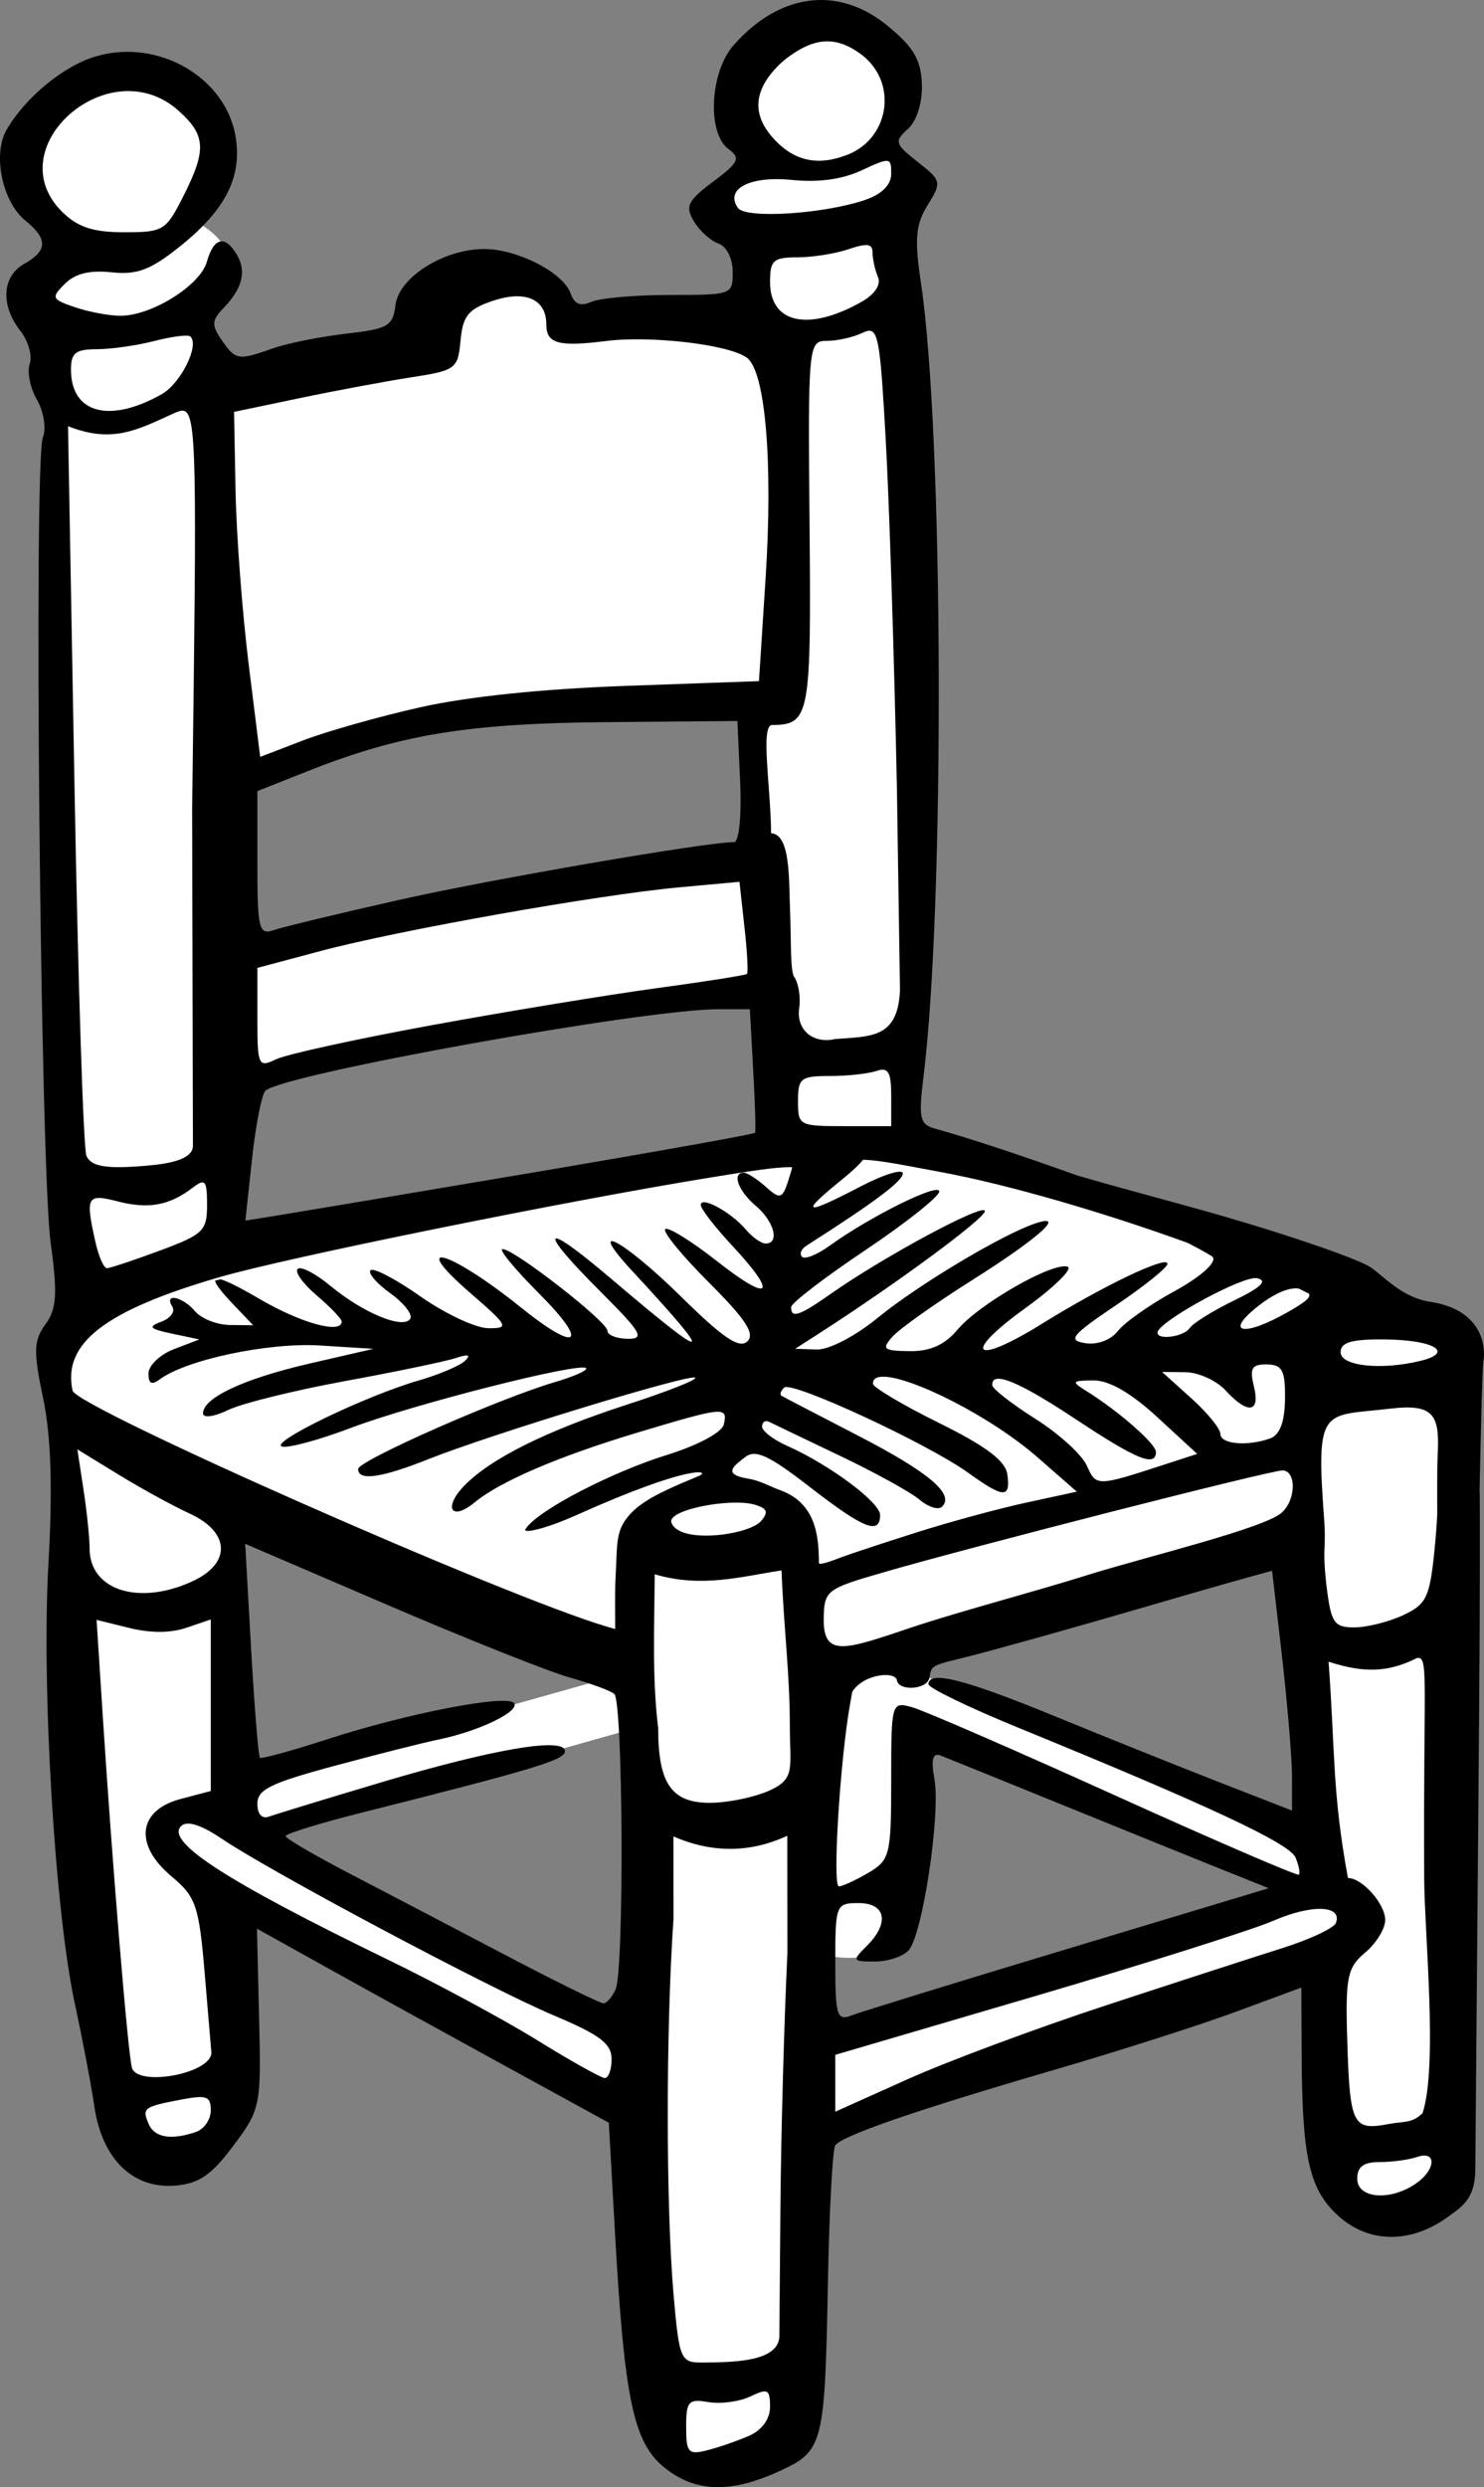 <?xml version="1.0" ?><!-- Created with Inkscape (http://www.inkscape.org/) --><svg height="443.502mm" id="svg158155" inkscape:version="1.2 (56b05e47e7, 2022-06-09, custom)" sodipodi:docname="house_chair_cattail.svg" version="1.1" viewBox="0 0 264.668 443.502" width="264.668mm" xmlns="http://www.w3.org/2000/svg" xmlns:inkscape="http://www.inkscape.org/namespaces/inkscape" xmlns:sodipodi="http://sodipodi.sourceforge.net/DTD/sodipodi-0.dtd" xmlns:svg="http://www.w3.org/2000/svg">
  <rect x="0" y="0" width="264.668" height="443.502" fill="#808080" stroke="none"/>
  <sodipodi:namedview bordercolor="#666666" borderopacity="1.0" id="namedview158157" inkscape:current-layer="layer1" inkscape:cx="1174.8405" inkscape:cy="1338.9377" inkscape:deskcolor="#d1d1d1" inkscape:document-units="mm" inkscape:pagecheckerboard="0" inkscape:pageopacity="0.0" inkscape:showpageshadow="2" inkscape:window-height="1016" inkscape:window-maximized="1" inkscape:window-width="1866" inkscape:window-x="54" inkscape:window-y="27" inkscape:zoom="0.2102413" pagecolor="#ffffff" showgrid="false"/>
  <defs id="defs158152"/>
  <g id="layer1" inkscape:groupmode="layer" inkscape:label="Capa 1" transform="translate(206.584,205.391)">
    <g id="g156850" transform="translate(1740.644,-714.344)">
      <path d="m -1801.538,511.579 c -9.209,-0.136 -12.167,7.076 -13.555,13.667 -1.481,7.03 2.922,12.482 2.922,12.482 0,0 -7.383,4.997 -8.746,8.03 -1.364,3.033 7.285,7.083 7.285,7.083 l -0.584,11.764 c 0,0 -15.078,1.421 -20.046,1.841 -4.968,0.421 -12.292,0.649 -13.13,-3.068 -0.838,-3.717 -8.591,-5.646 -14.63,-4.874 -6.039,0.771 -10.753,11.519 -10.753,11.519 0,0 -19.948,3.681 -27.331,5.557 -7.383,1.876 -8.689,3.331 -8.163,-1.21 0.526,-4.541 -3.448,-9.239 -3.448,-9.239 0,0 4.617,-6.925 4.793,-10.431 0.175,-3.506 -5.708,-6.434 -5.708,-6.434 0,0 3.351,-9.31 3.78,-14.832 0.429,-5.523 -5.513,-11.483 -16.13,-11.606 -10.617,-0.123 -16.695,8.398 -17.98,17.392 1.388,9.63 8.139,13.39 8.139,13.39 0,0 -5.357,4.628 -7.188,6.627 -1.831,1.999 6.039,7.223 3.428,9.327 -2.611,2.104 1.221,14.813 1.221,14.813 0,0 1.989,75.869 0.82,82.759 -1.091,6.433 2.101,68.172 0.881,77.957 -5.061,5.223 -2.392,7.194 -0.708,14.902 0.199,1.915 0.38,3.315 0.38,3.315 0,0 5.849,115.017 11.46,124.992 5.61,9.976 12.473,8.727 17.188,1.801 4.714,-6.925 0.273,-40.464 0.273,-40.464 l 72.643,36.326 c 0,0 4.855,51.133 5.147,60.039 0.292,8.906 18.994,4.962 21.195,1.911 2.201,-3.05 6,-56.838 6,-56.838 l 89.713,-30.549 c 0,0 1.558,2.156 0.272,12.325 -1.286,10.168 0.078,24.667 7.033,30.944 6.955,6.276 14.532,2.314 16.188,-5.295 1.656,-7.609 1.647,-118.026 2.543,-128.843 0.896,-10.817 0.857,-17.69 -4.189,-21.529 -3.411,-2.596 -7.929,-5.595 -11.893,-7.778 0.373,-0.096 0.591,-0.145 0.591,-0.145 0,0 -22.494,-10.035 -38.084,-12.815 -0.492,-0.088 -1.059,-0.211 -1.59,-0.317 -5e-4,-1e-4 0,-4.1e-4 0,-5.1e-4 -20.645,-6.524 -42.712,-13.464 -42.712,-13.464 0,0 -1.551,-10.258 -0.402,-20.602 1.149,-10.344 -2.566,-121.849 -2.469,-122.55 0.097,-0.701 -2.902,-20.337 -2.902,-20.337 0,0 4.325,-3.103 4.656,-8.17 0.331,-5.067 -3.76,-5.961 -3.76,-5.961 0,0 2.552,-6.101 2.922,-11.185 0.37,-5.084 -2.708,-10.87 -13.442,-12.097 -0.671,-0.077 -1.313,-0.118 -1.927,-0.127 z m -31.159,123.451 c 10.07,0.023 19.058,0.22 19.058,0.22 l 0.666,25.778 -91.756,16.317 0.062,-30.18 c 0,0 37.76,-9.929 46.419,-11.316 4.33,-0.693 15.482,-0.843 25.551,-0.82 z m 23.2,50.37 c 0,0 -0.172,21.316 -0.643,27.201 -17.382,2.633 -48.471,8.637 -52.857,9.488 -1.339,0.26 -5.855,1.256 -11.867,2.662 -15.489,2.587 -34.132,5.703 -34.132,5.703 l 4.871,-28.026 c 0,0 32.118,-8.842 40.049,-10.341 7.931,-1.499 54.58,-6.688 54.58,-6.688 z m 8.164,26.059 c -0.043,0.004 -0.081,0.006 -0.125,0.01 0.044,-0.004 0.082,-0.006 0.125,-0.01 z m 3.433,0.006 c 0.033,0.004 0.061,0.005 0.095,0.009 -0.034,-0.004 -0.061,-0.005 -0.095,-0.009 z m -5.064,0.165 c -0.329,0.036 -0.644,0.069 -1.004,0.113 0.363,-0.044 0.671,-0.075 1.004,-0.113 z m 7.369,0.175 c 0.065,0.011 0.124,0.02 0.191,0.032 -0.066,-0.012 -0.125,-0.021 -0.191,-0.032 z m 1.224,0.24 c 0.629,0.124 1.252,0.244 1.946,0.397 -0.695,-0.154 -1.316,-0.273 -1.946,-0.397 z m 2.894,0.619 c 0.752,0.173 1.512,0.349 2.325,0.549 -0.814,-0.201 -1.572,-0.376 -2.325,-0.549 z m 8.816,2.249 c 0.458,0.125 0.898,0.241 1.365,0.37 -0.468,-0.129 -0.906,-0.245 -1.365,-0.37 z m 2.638,0.728 c 7.536,2.097 15.986,4.6 23.699,6.734 -7.719,-2.137 -16.156,-4.634 -23.699,-6.734 z m 23.725,6.742 c 5.567,1.54 10.718,2.874 14.786,3.688 -4.069,-0.815 -9.212,-2.145 -14.786,-3.688 z m -126.1,4.166 c -0.241,0.058 -0.489,0.12 -0.732,0.179 0.247,-0.06 0.488,-0.12 0.732,-0.179 z m -8.563,2.121 c -0.254,0.064 -0.499,0.124 -0.754,0.189 0.258,-0.065 0.498,-0.124 0.754,-0.189 z m -8.849,2.294 c -0.694,0.184 -1.384,0.371 -2.076,0.558 0.698,-0.188 1.376,-0.372 2.076,-0.558 z m -9.113,2.502 c -0.423,0.12 -0.861,0.239 -1.28,0.36 0.421,-0.121 0.855,-0.239 1.28,-0.36 z m -8.523,2.533 c -1.089,0.34 -2.166,0.679 -3.188,1.014 1.025,-0.336 2.097,-0.674 3.188,-1.014 z m -4.33,1.386 c -0.389,0.13 -0.766,0.259 -1.143,0.388 0.377,-0.129 0.753,-0.258 1.143,-0.388 z m -3.414,1.187 c -0.243,0.088 -0.503,0.178 -0.74,0.265 0.237,-0.087 0.496,-0.177 0.74,-0.265 z m 221.389,1.171 c -0.451,0.137 -0.966,0.305 -1.511,0.496 0.553,-0.194 1.054,-0.358 1.511,-0.496 z m -224.641,0.068 c -0.255,0.103 -0.5,0.205 -0.743,0.307 0.243,-0.102 0.488,-0.204 0.743,-0.307 z m 222.805,0.544 c -0.574,0.208 -1.179,0.444 -1.795,0.71 0.619,-0.268 1.219,-0.501 1.795,-0.71 z m -225.531,0.641 c -0.077,0.036 -0.168,0.074 -0.242,0.111 0.075,-0.036 0.166,-0.074 0.242,-0.111 z m 223.442,0.203 c -0.652,0.291 -1.309,0.607 -1.944,0.964 0.635,-0.358 1.291,-0.673 1.944,-0.964 z m -225.394,0.823 c -0.202,0.119 -0.4,0.238 -0.576,0.353 0.175,-0.116 0.374,-0.234 0.576,-0.353 z m -0.888,0.56 c -0.054,0.039 -0.106,0.077 -0.158,0.115 0.051,-0.038 0.103,-0.077 0.158,-0.115 z m 223.254,0.246 c -0.272,0.181 -0.536,0.369 -0.789,0.564 0.254,-0.195 0.517,-0.383 0.789,-0.564 z m -0.949,0.689 c -0.257,0.205 -0.503,0.417 -0.733,0.637 0.23,-0.22 0.476,-0.432 0.733,-0.637 z m -0.837,0.741 c -0.238,0.235 -0.463,0.476 -0.662,0.728 0.199,-0.252 0.425,-0.493 0.662,-0.728 z m -0.674,0.744 c -0.195,0.248 -0.365,0.507 -0.516,0.773 0.152,-0.265 0.321,-0.524 0.516,-0.773 z m -0.584,0.888 c -0.14,0.259 -0.253,0.527 -0.345,0.802 0.092,-0.275 0.205,-0.543 0.345,-0.802 z m -0.395,0.96 c -0.082,0.279 -0.141,0.564 -0.168,0.859 0.027,-0.295 0.085,-0.581 0.168,-0.859 z m -0.174,0.994 c -0.019,0.313 -0.014,0.633 0.037,0.964 -0.051,-0.331 -0.056,-0.651 -0.037,-0.964 z m -222.002,11.161 c 0.151,0.694 0.296,1.419 0.425,2.213 -0.129,-0.792 -0.274,-1.519 -0.425,-2.213 z m 117.806,15.225 c -1.129,0.103 -2.27,0.252 -3.379,0.44 1.109,-0.188 2.249,-0.338 3.379,-0.44 z m 6.304,0.009 c 0.913,0.116 1.729,0.296 2.405,0.546 -0.676,-0.25 -1.492,-0.429 -2.405,-0.546 z m 3.34,1.056 c 0.572,0.426 1.044,1.017 1.433,1.719 0.389,0.703 0.695,1.518 0.934,2.394 -0.239,-0.876 -0.545,-1.692 -0.934,-2.394 -0.389,-0.703 -0.862,-1.293 -1.433,-1.719 z m -21.014,1.924 c -0.259,0.172 -0.48,0.347 -0.657,0.525 0.177,-0.178 0.398,-0.353 0.657,-0.525 z m -0.665,0.533 c -0.179,0.181 -0.314,0.366 -0.398,0.552 0.084,-0.186 0.219,-0.37 0.398,-0.552 z m -75.732,0.835 66.787,29.797 -64.89,18.288 z m 74.778,1.76 c -0.197,0.944 -0.405,2.135 -0.617,3.472 0.212,-1.339 0.42,-2.527 0.617,-3.472 z m 25.311,0.417 c 0.176,0.925 0.294,1.885 0.369,2.83 0.076,0.945 0.108,1.874 0.116,2.736 -0.01,-0.862 -0.04,-1.791 -0.116,-2.736 -0.075,-0.945 -0.193,-1.906 -0.369,-2.83 z m 91.386,3.701 1.436,50.888 c 0,0 -19.724,-8.291 -28.503,-12.094 -8.778,-3.804 -42.565,-16.215 -42.565,-16.215 l 2.465,-4.047 z m -90.939,4.201 c -0.056,1.355 -0.149,2.237 -0.149,2.237 0,0 0.093,-0.882 0.149,-2.237 z m -28.6,28.57 -0.298,53.18 c 0,0 -5.5,-0.244 -12.22,-4.267 -6.719,-4.024 -57.06,-29.212 -57.06,-29.212 z m 52.183,1.097 67.193,28.115 -86.701,27.504 0.542,-16.654 c 4.145,1.219 9.374,1.097 11.461,-0.975 2.086,-2.073 7.505,-37.99 7.505,-37.99 z" fill="#00B894" id="path156836" style="fill:#ffffff;fill-opacity:1;stroke-width:1.323;paint-order:markers stroke fill;stop-color:#000000"/>
      <path d="m -1801.099,508.956 c -5.35,0.095 -10.691,2.814 -15.302,8.067 -4.22,4.808 -4.761,15.636 -0.923,18.49 2.23,1.659 1.89,2.387 -2.73,5.844 -4.538,3.395 -5.018,4.384 -3.426,7.05 1.019,1.706 2.995,3.495 4.392,3.975 1.435,0.494 2.54,2.675 2.541,5.017 0,4.106 -0.057,4.15 -11.22,4.15 -6.173,0.004 -12.464,0.555 -13.982,1.225 -1.981,0.875 -3.034,0.439 -3.738,-1.546 -1.305,-3.685 -9.495,-7.873 -15.37,-7.873 -7.224,0.008 -15.2,5.028 -15.832,9.962 -0.488,3.81 -1.279,4.27 -8.847,5.142 -4.572,0.527 -10.418,1.7 -12.992,2.607 -6.253,2.204 -6.646,2.14 -9.164,-1.473 -1.812,-2.603 -1.776,-3.531 0.217,-5.586 3.448,-3.554 4.249,-6.564 2.541,-9.54 -2.112,-3.68 -4.167,-3.236 -5.4,1.164 -1.179,4.211 -9.835,9.631 -15.404,9.631 -1.998,0.003 -5.65,-0.682 -8.116,-1.522 -4.172,-1.422 -4.297,-1.711 -1.81,-4.174 1.855,-1.839 4.393,-2.468 8.297,-2.058 4.505,0.471 6.846,-0.372 11.762,-4.241 8.416,-6.621 11.52,-12.469 10.442,-19.672 -1.612,-10.765 -13.813,-17.892 -24.979,-14.589 -5.772,1.707 -12.608,7.343 -15.935,13.137 -2.496,4.347 -0.734,12.809 3.357,16.127 4.041,3.277 3.997,5.385 -0.165,7.714 -3.983,2.229 -4.296,7.378 -0.725,11.947 1.429,1.829 2.187,4.493 1.684,5.918 -0.504,1.425 0.079,4.307 1.294,6.405 1.214,2.098 1.687,5.114 1.048,6.704 -1.667,4.146 -0.444,130.33 1.392,143.632 1.25,9.062 1.075,11.77 -0.936,14.521 -2.109,2.884 -2.168,4.829 -0.405,13.202 1.411,6.704 1.711,16.04 0.944,29.425 -1.265,22.08 1.15,62.173 4.74,78.671 1.31,6.022 2.865,14.217 3.456,18.212 1.384,9.364 6.908,14.721 14.498,14.058 4.186,-0.365 6.388,-1.886 10.296,-7.115 4.834,-6.467 4.962,-7.094 4.585,-22.673 l -0.387,-16.022 12.921,7.194 c 7.106,3.957 21.226,11.743 31.376,17.301 l 18.455,10.106 1.095,19.523 c 1.657,29.557 3.271,37.362 8.651,41.83 5.498,4.566 11.845,4.818 20.595,0.818 7.948,-3.634 8.185,-4.554 8.746,-34.04 0.239,-12.559 0.824,-23.398 1.3,-24.088 1.185,-1.719 14.425,-6.285 39.011,-13.452 11.378,-3.317 25.958,-7.979 32.399,-10.359 l 11.711,-4.327 0.06,12.205 c 0.092,17.918 1.341,23.582 6.222,28.22 5.558,5.281 13.203,5.288 19.805,0.503 2.586,-1.874 4.897,-3.231 4.941,-8.431 l 0.57,-67.171 c 0.177,-20.908 0.311,-39.947 0.223,-53.619 l -0.037,0.013 c 0.261,-12.338 0.503,-22.356 0.71,-23.603 0.363,-2.19 -0.019,-8.95 -9.484,-10.398 -5.199,-0.795 -8.415,-4.715 -10.738,-6.209 -2.323,-1.494 -14.203,-5.598 -26.398,-9.12 -8.341,-2.409 -18.062,-4.91 -25.878,-7.221 -10.215,-3.648 -19.354,-6.688 -25.383,-8.349 -2.652,-0.73 -2.911,-1.92 -2.003,-9.199 3.839,-30.799 3.571,-114.921 -0.453,-141.61 -1.171,-7.769 -0.943,-10.418 1.195,-13.855 2.548,-4.098 2.485,-4.374 -1.78,-7.713 -4.065,-3.182 -4.207,-3.656 -1.748,-5.859 1.592,-1.426 2.604,-4.652 2.5,-7.964 -0.139,-4.373 -1.452,-6.614 -6.124,-10.451 -3.83,-3.146 -7.996,-4.66 -12.157,-4.587 h -5e-4 z m 7.543,9.758 c 6.736,5.151 4.85,15.561 -3.278,18.1 -4.101,1.442 -7.992,1.07 -11.445,-2.154 -5.553,-5.194 -4.487,-10.157 0.802,-14.896 5.102,-4.057 9.112,-4.665 13.922,-1.05 z m -130.662,6.484 c 3.039,0.028 6.125,1.072 8.839,3.504 4.89,4.382 5.026,6.995 0.8,15.337 -3.062,6.044 -3.535,6.331 -10.479,6.331 -5.452,0 -8.177,-0.863 -10.886,-3.448 -9.388,-8.955 0.873,-21.824 11.726,-21.724 z m 135.209,12.446 c 0.68,0.08 0.725,0.822 0.725,2.297 0,1.956 -1.644,3.623 -4.572,4.634 -7.369,2.546 -21.401,3.438 -22.773,1.448 -2.348,-3.404 2.171,-5.738 9.646,-4.984 4.767,0.482 8.939,-0.094 12.436,-1.714 2.542,-1.178 3.857,-1.761 4.538,-1.682 z m -4.059,15.019 c 1.087,-0.093 1.459,0.339 1.459,1.347 0,1.141 0.432,3.086 0.962,4.321 0.587,1.371 -0.546,3.099 -2.909,4.436 -9.468,5.358 -16.338,3.872 -16.338,-3.533 0,-3.868 0.584,-4.395 4.878,-4.395 2.684,0 6.798,-0.654 9.143,-1.453 1.242,-0.423 2.152,-0.668 2.805,-0.724 z m -61.503,9.135 v 0 c 3.011,0.143 4.779,1.892 4.779,5.018 0,3.413 2.169,4.015 10.629,2.949 8.056,-1.015 21.997,0.635 25.144,2.976 3.29,2.456 4.67,18.56 3.335,39.286 l -1.183,18.386 -23.534,0.838 c -15.081,0.537 -28.31,1.907 -36.833,3.816 -7.314,1.637 -16.739,4.3 -20.945,5.917 l -7.646,2.939 -2.062,-16.61 c -1.134,-9.135 -2.181,-22.979 -2.329,-30.762 l -0.269,-14.152 11.637,-2.436 c 6.4,-1.34 15.377,-3.016 19.948,-3.724 8.005,-1.241 8.33,-1.484 8.808,-6.575 0.41,-4.374 1.393,-5.591 5.69,-7.045 1.833,-0.62 3.459,-0.887 4.828,-0.822 z m 62.497,6.137 c 1.591,0.152 1.942,3.912 2.811,19.365 0.632,11.233 1.531,39.338 2.002,62.455 l 0.541,35.851 c -0.411,8.522 -5.143,8.133 -11.538,8.624 -3.99,0.916 -6.989,-1.642 -6.434,-5.488 0.282,-1.955 -0.111,-4.453 -0.873,-5.551 -0.762,-1.098 -0.532,-6.399 -0.758,-11.856 -0.227,-5.457 0.128,-13.626 -3.383,-13.801 -0.048,-8.002 -1.937,-19.254 0.17,-19.295 6.739,-0.072 6.992,-1.51 6.69,-35.637 -0.285,-32.138 -0.216,-32.866 3.089,-32.866 1.859,0 4.722,-0.644 6.362,-1.43 0.521,-0.25 0.954,-0.407 1.321,-0.372 z m -121.945,0.875 c 0.376,0.004 0.632,0.049 0.732,0.138 1.702,1.525 -1.689,8.369 -5.103,10.298 -9.33,5.271 -16.182,3.408 -16.182,-4.401 0,-2.956 0.839,-3.618 4.583,-3.618 2.521,0 7.146,-0.659 10.28,-1.464 2.35,-0.611 4.563,-0.965 5.691,-0.952 z m -0.67,13.369 c 2.64,5.3e-4 2.552,8.209 1.728,70.98 l 0.141,60.097 c 0.01,2.944 -6.164,3.407 -9.491,3.659 -6.457,0.489 -8.756,-0.11 -9.503,-1.855 -0.541,-1.264 -1.501,-31.055 -2.134,-66.203 l -1.15,-63.905 c 7.88,3.107 12.222,0.748 19.106,-2.407 0.494,-0.2 0.927,-0.367 1.304,-0.367 z m 98.976,55.338 0.488,10.801 c 0.276,6.092 -0.196,10.8 -1.081,10.8 -5.029,0 -43.28,6.598 -59.792,10.314 v 0.002 c -10.675,2.402 -20.717,4.823 -22.317,5.38 -2.636,0.917 -2.909,-0.21 -2.909,-11.891 v -12.904 l 9.009,-3.57 c 16.507,-6.542 28.555,-8.516 53.33,-8.727 z m 0.367,28.68 0.881,8.005 c 0.511,4.403 0.692,8.193 0.461,8.421 -0.231,0.229 -7.443,1.366 -16.026,2.529 -8.583,1.163 -26.625,4.129 -40.092,6.592 -13.467,2.463 -25.998,5.204 -27.844,6.089 -3.198,1.533 -3.358,1.179 -3.358,-7.337 V 681.548 l 11.222,-2.997 c 13.873,-3.706 49.512,-10.037 63.981,-11.365 z m -3.696,22.714 h 5.55 l 0.591,10.8 c 0.339,5.94 0.481,10.998 0.34,11.239 -0.139,0.242 -18.11,3.457 -39.936,7.145 h -5e-4 c -21.826,3.689 -42.223,7.114 -45.327,7.611 l -5.642,0.906 1.193,-11.03 c 0.656,-6.066 1.726,-11.523 2.378,-12.127 3.224,-2.983 67.493,-14.545 80.854,-14.545 z m 29.425,10.804 c 1.035,0.15 1.334,1.462 1.334,4.678 v 5.373 h -8.312 c -8.129,0 -8.312,-0.1 -8.312,-4.47 0,-4.093 0.477,-4.468 5.682,-4.468 3.125,0 6.865,-0.408 8.312,-0.904 0.524,-0.18 0.951,-0.259 1.296,-0.209 z m -3.684,16.049 c 0.068,0.002 0.131,-0.002 0.2,0 2.989,0.103 7.28,1.006 13.723,2.199 11.942,2.21 29.029,7.2 43.913,12.598 1.482,0.746 2.925,1.527 4.309,2.362 1.373,0.828 -1.764,3.635 -6.735,6.345 -4.284,2.336 -8.762,5.493 -9.95,7.015 -1.268,1.625 -3.678,2.525 -5.838,2.18 -3.19,-0.51 -2.462,-1.41 5.483,-6.764 5.038,-3.396 9.178,-6.72 9.187,-7.386 0.032,-1.579 -11.501,3.931 -22.431,10.718 -12.153,7.547 -14.404,5.488 -3.006,-2.749 5.202,-3.76 8.633,-7.113 7.622,-7.451 -2.636,-0.882 -15.786,6.637 -19.64,11.23 -2.279,2.716 -4.862,3.872 -8.544,3.826 -4.678,-0.059 -5.025,-0.352 -3.05,-2.583 1.226,-1.384 7.577,-5.894 14.113,-10.02 12.158,-7.674 17.138,-12.175 11.185,-10.11 -6.064,2.104 -20.876,10.995 -27.896,16.746 -4.04,3.31 -8.738,5.752 -10.923,5.677 l -3.836,-0.131 4.079,-2.618 c 13.871,-8.906 29.736,-20.599 29.753,-21.93 0.021,-1.593 -17.961,8.06 -27.466,14.744 -5.601,3.938 -7.114,4.445 -7.087,2.372 0.01,-0.713 5.953,-5.276 13.209,-10.138 7.256,-4.863 13.203,-9.579 13.214,-10.48 0.022,-1.663 -12.338,4.454 -19.585,9.694 -2.181,1.577 -4.378,2.46 -4.883,1.962 -0.505,-0.498 -0.162,-1.389 0.762,-1.979 12.17,-7.772 17.189,-11.53 17.206,-12.882 0.011,-0.897 -3.405,0.156 -7.592,2.339 -10.193,5.315 -10.961,4.953 -3.047,-1.441 1.633,-1.319 2.808,-2.451 3.552,-3.346 z m -13.106,1.317 c 0.177,7.7e-4 0.31,0.019 0.471,0.027 -0.076,0.277 -0.147,0.548 -0.232,0.835 -1.446,4.911 -1.735,5.088 -4.414,2.696 -1.576,-1.408 -3.36,-2.565 -3.963,-2.572 -2.211,-0.027 -1.051,3.235 2.097,5.894 3.303,2.79 4.335,6.766 1.75,6.734 -0.789,-0.01 -2.37,-1.131 -3.513,-2.489 -2.593,-3.082 -8.015,-6.052 -8.037,-4.394 -0.01,0.679 2.528,3.959 5.629,7.289 8.252,8.863 6.843,10.271 -2.741,2.739 -4.586,-3.604 -8.742,-6.175 -9.233,-5.714 -0.492,0.461 3.028,4.757 7.823,9.545 6.562,6.552 8.247,9.148 6.818,10.488 -1.43,1.341 -4.353,-0.639 -11.814,-7.998 -10.24,-10.1 -17.263,-13.822 -8.781,-4.654 15.292,16.529 14.398,16.847 -3.816,1.357 -12.287,-10.451 -13.258,-9.066 -1.722,2.456 7.255,7.246 7.92,8.404 4.799,8.365 -1.991,-0.025 -3.615,-0.667 -3.606,-1.427 0.021,-1.605 -16.593,-14.551 -18.707,-14.578 -0.782,-0.01 2.155,3.566 6.528,7.945 8.988,9 6.943,10.672 -3.134,2.564 -12.798,-10.296 -20.536,-12.546 -9.127,-2.654 6.788,5.886 7.003,6.304 3.186,6.262 -2.251,-0.025 -7.679,-2.566 -12.062,-5.644 -4.383,-3.079 -8.399,-5.194 -8.925,-4.701 -0.526,0.493 1.051,2.341 3.505,4.106 2.454,1.765 4.055,3.824 3.559,4.574 -1.254,1.898 -8.416,-1.06 -14.206,-5.868 -2.658,-2.207 -5.297,-3.575 -5.865,-3.04 -0.569,0.534 0.968,2.671 3.415,4.749 2.447,2.078 4.444,4.166 4.438,4.64 -0.029,2.274 -7.229,0.301 -14.593,-3.998 -3.461,-2.02 -5.768,-3.19 -6.981,-3.529 -0.35,0.071 -0.657,0.139 -0.995,0.209 0.01,0.592 1.096,2.014 3.271,4.298 l 3.508,3.683 -4.172,-0.052 c -2.294,-0.028 -5.074,-1.125 -6.176,-2.436 -2.228,-2.649 -5.642,-3.342 -4.07,-0.826 0.549,0.878 -0.344,2.085 -1.982,2.684 -2.439,0.891 -2.094,1.275 1.913,2.121 l 4.892,1.032 -4.519,1.729 c -2.485,0.95 -4.534,2.893 -4.552,4.318 -0.024,1.854 0.554,2.154 2.031,1.058 4.715,-3.499 19.392,-6.594 28.553,-6.022 l 9.532,0.595 -11.372,2.619 c -11.688,2.692 -18.988,6.095 -19.023,8.871 -0.011,0.897 1.929,0.643 4.503,-0.59 2.488,-1.191 11.9,-3.517 20.913,-5.168 9.014,-1.651 17.866,-3.493 19.673,-4.092 2.232,-0.741 2.754,-0.581 1.628,0.502 -0.91,0.876 -4.609,2.447 -8.219,3.49 -9.438,2.727 -26.64,11.021 -24.434,11.782 1.028,0.354 6.566,-1.137 12.305,-3.313 11.082,-4.203 40.831,-11.76 41.95,-10.656 0.366,0.361 -2.153,1.485 -5.599,2.499 -9.958,2.928 -35.033,14.002 -35.052,15.48 -0.028,2.186 4.102,1.607 12.558,-1.761 11.066,-4.407 46.772,-15.304 47.57,-14.517 0.361,0.356 -5.089,2.507 -12.112,4.78 -14.394,4.657 -24.439,9.66 -29.107,14.499 -3.795,3.931 -2.273,6.372 1.852,2.971 4.575,-3.771 15.018,-8.244 29.176,-12.497 15.316,-4.597 16.014,-4.663 15.278,-1.417 -0.325,1.431 -4.647,3.737 -10.28,5.484 -9.255,2.871 -22.769,9.653 -25.089,13.165 -0.596,0.902 3.554,-0.004 9.084,-2.484 20.64,-9.251 23.907,-7.862 21.905,-7.014 -4.298,1.822 -9.333,3.794 -12,6.498 -3.073,3.115 -2.571,5.491 -2.921,11.533 -0.147,2.538 -0.061,6.509 -0.067,9.302 -0.507,-0.147 -0.929,-0.263 -1.48,-0.425 -18.253,-5.387 -94.664,-39.136 -95.3,-42.09 -1.814,-8.442 5.764,-14.29 26.226,-20.239 12.004,-3.491 61.741,-13.577 87.775,-17.801 6.933,-1.125 11.306,-1.814 13.878,-1.802 z m -104.665,2.722 c 0.645,0.078 0.772,1.258 0.772,4.003 0,4.634 -0.655,5.268 -8.427,8.155 -4.635,1.721 -8.88,3.13 -9.434,3.13 -0.554,0 -1.475,-2.095 -2.046,-4.655 -1.825,-8.174 -1.545,-8.674 4.043,-7.238 5.435,1.397 9.155,0.711 13.287,-2.447 0.844,-0.645 1.418,-0.995 1.805,-0.948 z m 187.76,17.052 c 0.101,3e-5 0.19,0.008 0.267,0.025 1.975,0.436 0.767,1.611 -4.074,3.965 -3.784,1.84 -7.351,4.057 -7.926,4.927 -1.022,1.547 -5.765,2.218 -5.747,0.812 0.024,-1.777 13.446,-9.226 17.144,-9.705 0.123,-0.016 0.236,-0.024 0.337,-0.024 z m 6.91,1.846 c 0.244,-0.017 0.476,-0.013 0.695,0.011 0.043,0.005 0.082,0.015 0.123,0.021 0.642,0.311 1.211,0.611 1.809,0.916 0.386,0.668 -0.74,1.546 -3.802,3.286 -7.896,4.486 -11.414,3.765 -5.271,-1.08 2.455,-1.936 4.74,-3.039 6.446,-3.154 z m 16.374,9.104 c 8.633,0.108 12.222,2.327 6.161,3.808 -7.065,1.727 -14.301,0.94 -14.269,-1.551 0.023,-1.778 2.018,-2.333 8.108,-2.257 z m -21.246,4.451 v 5.2e-4 c 2.745,0.035 3.288,1.07 3.223,6.161 -0.052,4.131 -0.923,6.421 -2.676,7.043 -4.083,1.449 -8.872,1.007 -8.849,-0.818 0.011,-0.913 -2.323,-3.773 -5.188,-6.355 l -5.21,-4.694 4.199,0.052 c 2.308,0.029 5.51,1.484 7.116,3.234 3.989,4.348 6.236,4.028 5.061,-0.722 -0.8,-3.231 -0.379,-3.936 2.325,-3.902 z m -68.503,2.185 c 4.952,-0.061 19.15,6.984 27.684,14.456 l 6.91,6.05 -8.952,1.936 c -4.924,1.065 -13.753,3.463 -19.622,5.329 v -5.1e-4 c -5.867,1.866 -11.84,3.836 -13.269,4.379 -1.932,0.733 -4.154,1.573 -4.155,1.06 -0.01,-4.942 -0.581,-10.7 -6.957,-12.993 -1.608,-0.578 -3.61,-1.704 -5.58,-2.019 -4.912,-0.784 -2.525,-2.366 -0.588,-3.873 1.819,-1.415 4.216,-0.302 11.495,5.338 9.614,7.45 12.507,8.607 12.553,5.022 0.029,-2.255 -9.016,-8.99 -16.601,-12.362 -2.459,-1.093 -4.464,-2.641 -4.454,-3.439 0.01,-0.798 0.568,-1.176 1.238,-0.84 0.67,0.335 6.338,3.051 12.595,6.036 6.255,2.984 12.655,6.507 14.217,7.829 1.562,1.321 3.367,1.909 4.013,1.304 2.365,-2.218 -2.243,-6.134 -14.925,-12.687 -7.142,-3.69 -13.288,-6.89 -13.661,-7.111 -0.372,-0.221 -0.164,-0.883 0.464,-1.471 1.338,-1.255 25.614,9.993 32.897,15.242 6.244,4.5 7.512,4.546 6.906,0.248 -0.345,-2.441 -3.78,-5.027 -12.211,-9.195 -6.45,-3.189 -11.726,-6.33 -11.764,-6.979 -0.025,-0.853 0.625,-1.246 1.767,-1.26 z m 20.516,0.369 c 0.102,-0.005 0.211,-0.003 0.328,0.007 2.062,0.165 6.551,2.558 13.603,7.234 10.808,7.167 14.231,8.564 14.266,5.822 0.019,-1.435 -6.577,-7.227 -12.315,-10.816 -2.829,-1.769 -2.742,-1.914 1.168,-1.951 2.777,-0.026 6.671,2.213 11.362,6.532 l 7.138,6.572 -5.746,1.87 c -12.173,3.962 -12.286,3.964 -13.928,0.241 -0.86,-1.951 -4.991,-5.713 -9.18,-8.36 -4.189,-2.647 -7.648,-5.344 -7.69,-5.993 -0.046,-0.735 0.282,-1.123 0.993,-1.158 z m 72.668,5.122 c 5.512,-0.106 6.093,2.411 5.764,8.664 -0.125,3.319 -0.054,6.87 -0.071,10.407 -0.085,1.738 -0.236,3.891 -0.496,6.453 -0.846,8.363 -1.448,9.599 -5.614,11.53 -2.566,1.19 -6.477,2.163 -8.688,2.163 -3.565,0 -4.124,-0.804 -4.912,-7.074 -0.357,-2.825 -0.489,-5.485 -0.391,-6.965 v 0.002 c 0.05,-1.423 0.095,-3.04 -0.046,-4.922 -1.563,-20.823 -0.303,-18.613 11.781,-20.052 1,-0.119 1.888,-0.188 2.676,-0.203 z m -236.838,7.466 7.327,4.492 c 4.029,2.471 9.758,5.609 12.729,6.975 7.195,3.306 7.424,8.841 0.498,12.05 -9.539,4.42 -18.369,1.624 -18.369,-5.819 0,-1.875 -0.492,-6.625 -1.092,-10.554 z m 214.928,3.762 h 10e-4 c 2.49,0.036 2.456,5.253 -0.155,7.547 -3.158,2.774 -23.599,7.71 -34.145,10.958 -11.27,3.556 -24.009,6.739 -34.468,10.373 -9.452,3.128 -13.08,4.134 -13.051,-2.255 0.067,-5.213 0.377,-5.464 10.325,-8.358 16.052,-4.668 69.36,-18.287 71.494,-18.265 z m -97.096,5.736 c 1.163,0.017 2.196,0.132 2.968,0.365 2.328,0.702 2.533,1.341 0.987,3.087 -2.617,2.437 -14.516,3.922 -15.843,0.103 -0.602,-1.734 5.742,-3.359 10.686,-3.54 0.412,-0.015 0.815,-0.02 1.202,-0.015 z m -87.901,7.346 25.608,10.994 c 14.084,6.046 28.599,11.827 32.256,12.846 3.658,1.019 7.24,2.334 7.96,2.921 1.572,1.282 1.799,49.031 0.25,52.648 h -5e-4 c -0.596,1.392 -1.577,2.531 -2.179,2.531 -0.603,0 -8.565,-3.922 -17.693,-8.716 -9.128,-4.793 -21.624,-11.329 -27.768,-14.524 -6.144,-3.195 -11.176,-6.153 -11.221,-6.571 -0.027,-0.419 6.122,-2.316 13.665,-4.215 30.81,-7.758 36.156,-9.374 36.156,-10.931 0,-2.573 -12.7,-0.424 -32.714,5.537 -9.893,2.947 -18.923,5.704 -20.066,6.126 -1.266,0.468 -2.078,-0.427 -2.078,-2.288 0,-2.535 2.335,-3.685 13.714,-6.754 7.543,-2.034 15.959,-4.161 18.702,-4.726 7.09,-1.461 14.392,-4.983 13.377,-6.454 -1.149,-1.667 -19.059,1.789 -33.334,6.433 -6.328,2.058 -11.731,3.54 -12.004,3.295 -0.274,-0.245 -0.978,-8.93 -1.565,-19.3 z m 95.658,4.745 c 0.37,9.921 1.478,18.434 1.478,27.557 0,7.524 1.077,9.517 -3.448,11.614 -2.698,1.25 -7.578,2.273 -10.846,2.273 -6.797,0 -9.185,-3.457 -9.185,-13.297 -1.093,-9.043 -0.694,-18.003 -0.609,-27.455 8.421,2.485 15.474,0.383 22.61,-0.692 z m 87.487,0.063 1.607,13.816 c 1.07,9.198 1.945,19.473 1.945,22.833 v 6.109 l -12.883,-5.02 c -7.086,-2.76 -20.364,-8.087 -29.507,-11.837 -16.036,-6.577 -22.442,-8.194 -22.442,-5.666 0,0.66 7.286,4.179 16.192,7.821 33.88,13.854 48.191,20.555 49.267,23.068 0.594,1.43 0.882,2.808 0.594,3.065 -0.286,0.256 -15.077,-6.124 -32.87,-14.177 -17.793,-8.054 -34.035,-15.108 -36.092,-15.676 -3.695,-1.021 -3.74,-0.867 -3.74,13.048 0,13.322 -0.221,14.211 -4.098,16.487 -2.253,1.323 -4.609,2.406 -5.236,2.406 -1.174,0 0.208,-22.47 1.999,-32.51 l 0.39,-2.185 c 1.95,-3.158 7.64,-3.775 7.972,-2.046 0.291,1.986 5.524,1.705 5.818,-0.571 0.288,-2.232 0.683,-2.113 6.618,-3.604 5.288,-1.328 20.034,-5.461 32.767,-9.186 9.43,-2.758 17.771,-5.127 21.699,-6.175 z m -189.28,8.681 v 15.297 15.297 l -5.402,1.425 c -7.596,2.004 -8.326,8.162 -1.633,13.766 4.435,3.712 4.929,5.178 5.99,17.784 l 1.157,13.739 c -0.188,3.7 -12.998,6.035 -14.155,2.698 -0.682,-1.987 -3.482,-35.713 -5.252,-63.243 l -1.072,-16.69 5.845,1.446 c 3.816,0.935 7.351,0.924 10.183,-0.041 z m 215.159,6.869 c 2.143,-0.349 1.057,4.394 1.252,39.492 0.053,9.559 2.458,33.323 -0.293,41.671 -1.921,1.87 -3.18,1.402 -6.035,1.939 -6.49,1.223 -6.947,0.264 -7.413,-15.483 -0.316,-10.701 0.057,-12.453 3.215,-15.088 1.965,-1.641 3.572,-4.249 3.572,-5.798 0,-2.881 -4.093,-7.497 -6.648,-7.497 -2.811,-15.299 -2.25,-22.063 -3.45,-38.571 6.695,2.18 10.864,1.775 15.801,-0.666 z m -85.48,17.276 c 0.143,0.012 0.304,0.053 0.482,0.121 1.098,0.423 10.973,4.421 21.945,8.886 10.971,4.464 23.688,9.615 28.26,11.447 l 8.312,3.33 -35.741,10.769 c -19.657,5.923 -37.05,11.282 -38.65,11.91 -2.617,1.027 -2.909,0.079 -2.909,-9.445 0,-10.3 0.113,-10.587 4.156,-10.587 4.91,0 5.564,3.585 1.404,7.703 -2.596,2.573 -2.514,2.724 1.459,2.724 2.316,0 5.041,-0.896 6.055,-1.992 2.471,-2.668 5.737,-24.302 4.609,-30.54 -0.559,-3.095 -0.386,-4.411 0.618,-4.326 z m -133.853,12.261 c 1.318,-0.063 3.397,0.845 6.111,2.684 8.667,5.872 47.72,26.653 59.194,31.497 8.309,3.509 10.35,5.051 10.35,7.821 0,1.898 -0.561,3.41 -1.246,3.364 -0.686,-0.047 -6.11,-3.091 -12.052,-6.763 -5.943,-3.672 -17.912,-10.127 -26.597,-14.346 -28.987,-14.079 -39.871,-21.135 -36.819,-23.869 0.266,-0.238 0.621,-0.367 1.06,-0.388 z m 106.995,2.168 0.022,20.879 c -0.579,11.913 -1.137,32.201 -1.247,45.085 l -0.193,23.424 c -0.342,4.652 -9.064,4.463 -13.822,4.543 -3.806,0 -4.042,-0.574 -5.06,-12.29 -1.353,-15.804 -1.362,-47.022 0,-66.804 l -0.01,-14.721 c 6.724,2.921 13.491,3.037 20.307,-0.117 z m 95.284,13.038 c 2.073,0.074 3.146,0.914 2.566,2.498 -0.339,0.923 -4.671,2.957 -9.629,4.519 -4.957,1.562 -19.113,6.156 -31.455,10.209 -12.343,4.053 -28.239,9.973 -35.325,13.155 l -12.883,5.785 v -5.07 -5.07 l 35.653,-10.478 c 19.61,-5.763 38.736,-11.813 42.504,-13.445 3.424,-1.482 6.498,-2.175 8.571,-2.101 z m -199.751,33.566 c 1.355,0.081 1.645,0.777 1.645,2.361 0,1.616 -1.183,3.345 -2.629,3.843 -4.407,1.516 -7.4,1.021 -8.434,-1.394 -1.229,-2.871 -0.96,-3.079 5.661,-4.35 1.748,-0.336 2.944,-0.508 3.757,-0.46 z m 217.95,10.423 v 0 c 2.309,-0.112 1.75,2.865 -1.447,5.039 -4.582,3.117 -10.389,2.61 -10.389,-0.906 0,-2.158 1.108,-2.979 4.02,-2.979 2.211,0 5.203,-0.407 6.65,-0.904 0.447,-0.154 0.835,-0.234 1.165,-0.25 z m -117.594,42.057 c 0.877,-0.029 1.032,0.785 1.032,2.739 0,2.174 -1.434,4.157 -3.741,5.173 -2.057,0.906 -5.423,2.07 -7.481,2.586 -3.354,0.843 -3.74,0.413 -3.74,-4.169 0,-4.579 0.409,-5.038 3.969,-4.428 2.183,0.374 5.55,-0.078 7.481,-1.004 1.168,-0.56 1.954,-0.88 2.48,-0.898 z" fill="#00B894" id="path156840" sodipodi:nodetypes="sscsscccssccsscscscccccssssscsccssccssssccscccscscssccssssccsssscscccsscsscscccccsscscssscscssssccsssssssscsccsccsccsssssssccccsccccsssssssscssccsscccsccsccsscscccssscsscsscssccssccscssccssssscsscssssccscsscsccsscccscscsscssscsscsssssccsscssscssssccccssssscsssccscsssssccssscsssssssssssscsscscssscssscccssssscsccsssccccsssscsssssssssccscccssscsscscsssssscsssscscsscssccsssscssscssscsscccsscccssscssssccssscccscsccssscssssssssccsssssscssccccccccssccssccccssssssccsssccccscccccssccscccccssscscsssscccssssssssscssssssccccscssccccscccsssssssssssssssssssssssssssscsssss" style="fill:#000000;stroke-width:1.574"/>
    </g>
  </g>
</svg>